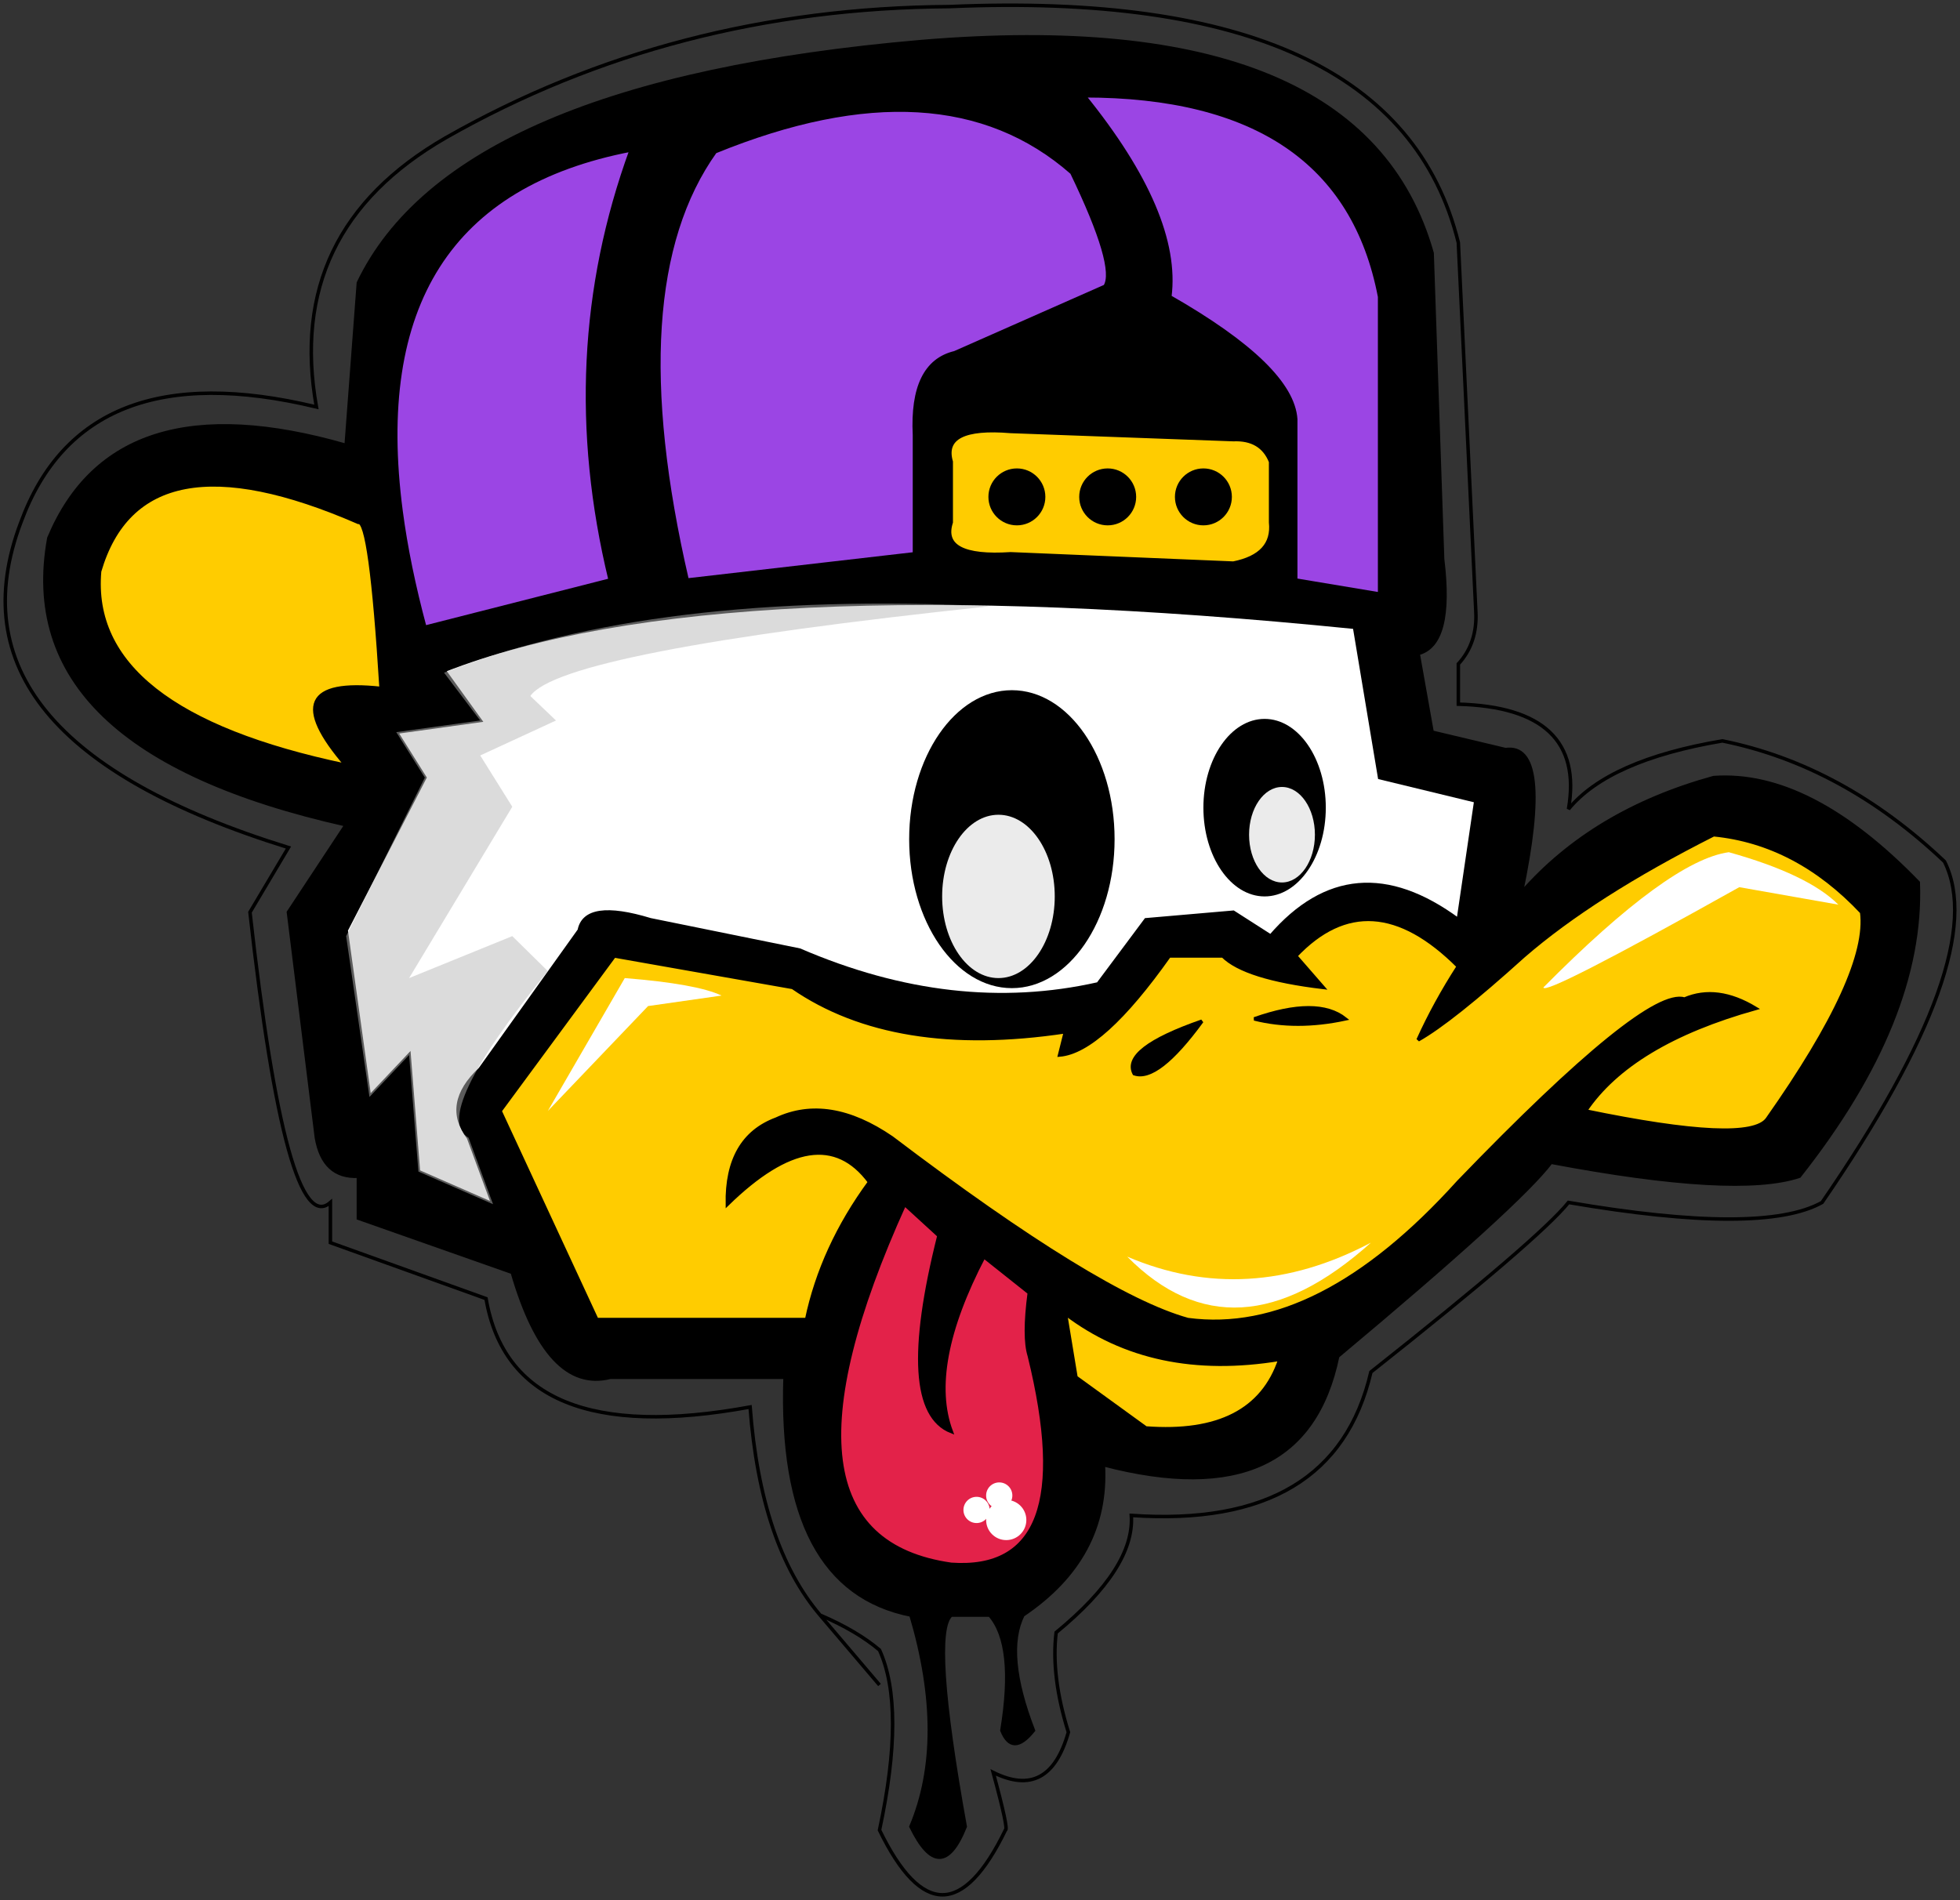 <svg xmlns="http://www.w3.org/2000/svg" xmlns:xlink="http://www.w3.org/1999/xlink" style="isolation:isolate" viewBox="654.794 279.307 560.411 543.385" width="560.411pt" height="543.385pt">
    <rect x="654.794" y="279.307" width="560.411" height="543.385" fill="#333333" stroke="none"/>
    <defs>
        <clipPath id="_clipPath_CjuXVsoKzCHgcB3byk9Sj1LTI164KVyy">
            <rect x="654.794" y="279.307" width="560.411" height="543.385"/>
        </clipPath>
    </defs>
    <g clip-path="url(#_clipPath_CjuXVsoKzCHgcB3byk9Sj1LTI164KVyy)">
        <path d=" M 745.266 395.693 Q 678.766 379.693 660.766 428.693 Q 637.266 490.693 737.266 521.693 L 726.266 540.193 Q 736.766 634.193 749.266 623.193 L 749.266 634.693 L 793.766 650.693 Q 801.266 694.193 869.266 681.693 Q 872.266 721.193 889.266 741.193 Q 906.266 761.193 906.266 761.193 L 906.266 761.193 L 889.266 741.193 Q 899.766 745.693 906.266 751.193 Q 913.766 767.693 906.266 802.693 Q 924.266 839.693 942.266 802.693 Q 943.266 802.693 938.766 786.193 Q 954.766 794.193 960.266 774.693 Q 955.266 758.693 956.766 746.193 Q 979.266 727.693 978.266 712.693 Q 1036.266 716.693 1046.766 671.693 Q 1094.766 633.693 1103.266 623.193 Q 1158.766 632.693 1175.766 623.193 Q 1224.266 552.693 1210.766 525.693 Q 1181.766 498.193 1147.266 491.193 Q 1114.766 496.693 1103.266 510.693 Q 1108.266 481.693 1071.766 480.693 L 1071.766 469.193 Q 1077.266 463.193 1076.766 454.193 L 1071.766 348.693 Q 1053.766 275.693 926.266 281.193 Q 847.266 281.693 782.266 318.693 Q 736.266 345.193 745.266 395.693 Z " fill="rgba(255,255,255, 0)" vector-effect="non-scaling-stroke" stroke-width="1" stroke="rgb(0,0,0)" stroke-linejoin="miter" stroke-linecap="square" stroke-miterlimit="3"/>
        <path d=" M 753.766 406.693 Q 687.766 387.693 668.766 433.193 Q 657.766 493.693 753.766 515.193 L 737.266 540.193 L 745.266 604.693 Q 747.266 616.193 757.266 615.693 L 757.266 627.693 L 801.266 643.193 Q 811.266 677.693 829.266 673.193 L 879.266 673.193 Q 877.266 733.693 915.266 741.193 Q 925.766 776.693 915.266 801.693 Q 923.766 819.193 930.766 801.693 Q 920.766 746.193 926.766 741.193 L 937.766 741.193 Q 945.266 749.693 941.266 774.193 Q 944.266 781.693 950.266 774.193 Q 941.766 752.193 947.266 741.193 Q 971.766 724.693 970.266 698.193 Q 1027.766 713.193 1037.266 667.193 Q 1089.266 623.693 1098.266 611.693 Q 1151.266 621.693 1169.266 615.693 Q 1204.766 570.693 1203.266 531.693 Q 1172.266 499.693 1144.766 501.693 Q 1110.266 511.193 1089.766 534.693 Q 1098.766 491.693 1085.266 493.693 L 1064.266 488.693 L 1060.266 466.193 L 1060.266 466.193 Q 1070.266 463.693 1067.266 439.193 L 1064.266 351.693 L 1064.266 351.693 Q 1044.266 280.693 918.266 291.193 Q 784.766 302.693 757.266 360.193 L 753.766 406.693 Z " fill="rgb(0,0,0)" vector-effect="non-scaling-stroke" stroke-width="1" stroke="rgb(0,0,0)" stroke-linejoin="miter" stroke-linecap="square" stroke-miterlimit="3"/>
        <path d=" M 757.266 428.693 Q 695.266 401.693 683.266 442.693 Q 679.766 482.693 753.766 498.193 Q 731.766 472.693 763.766 476.193 Q 760.766 427.693 757.266 428.693 Z " fill="rgb(255,204,0)" vector-effect="non-scaling-stroke" stroke-width="1" stroke="rgb(0,0,0)" stroke-linejoin="miter" stroke-linecap="square" stroke-miterlimit="3"/>
        <path d=" M 926.766 411.359 L 926.766 428.693 Q 923.433 439.026 943.766 437.693 L 1007.433 440.359 Q 1019.099 438.026 1018.099 428.693 L 1018.099 411.359 Q 1015.433 404.693 1007.433 405.026 L 943.766 402.693 Q 923.766 401.026 926.766 411.359 Z " fill="rgb(255,204,0)" vector-effect="non-scaling-stroke" stroke-width="1" stroke="rgb(0,0,0)" stroke-linejoin="miter" stroke-linecap="square" stroke-miterlimit="3"/>
        <path d=" M 776.266 458.693 Q 771.505 440.988 769.467 425.531 C 761.692 366.57 783.625 332.124 835.266 322.193 Q 813.766 381.193 829.266 445.193 L 776.266 458.693 Z " fill="rgb(155,69,228)" vector-effect="non-scaling-stroke" stroke-width="1" stroke="rgb(0,0,0)" stroke-linejoin="miter" stroke-linecap="square" stroke-miterlimit="3"/>
        <path d=" M 851.266 445.193 Q 831.766 361.193 859.266 322.693 Q 924.266 296.193 961.266 328.693 Q 974.266 355.693 970.766 361.193 L 927.766 380.193 Q 915.266 383.193 916.266 403.693 L 916.266 437.693 L 851.266 445.193 Z " fill="rgb(155,69,228)" vector-effect="non-scaling-stroke" stroke-width="1" stroke="rgb(0,0,0)" stroke-linejoin="miter" stroke-linecap="square" stroke-miterlimit="3"/>
        <path d=" M 964.766 306.693 Q 992.266 340.693 989.266 364.193 Q 1024.266 384.193 1025.266 399.193 L 1025.266 445.193 L 1049.266 449.193 L 1049.266 449.193 L 1049.266 364.193 Q 1038.266 306.693 964.766 306.693 Z " fill="rgb(155,69,228)" vector-effect="non-scaling-stroke" stroke-width="1" stroke="rgb(0,0,0)" stroke-linejoin="miter" stroke-linecap="square" stroke-miterlimit="3"/>
        <circle vector-effect="non-scaling-stroke" cx="945.545" cy="421.41" r="8.141" fill="rgb(0,0,0)"/>
        <path d=" M 955.766 452.693 L 977.099 471.693 L 999.433 455.359 L 955.766 452.693 Z " fill="rgb(0,0,0)"/>
        <circle vector-effect="non-scaling-stroke" cx="971.508" cy="421.41" r="8.141" fill="rgb(0,0,0)"/>
        <circle vector-effect="non-scaling-stroke" cx="998.875" cy="421.41" r="8.141" fill="rgb(0,0,0)"/>
        <path d=" M 1042.099 458.693 Q 860.099 440.359 781.766 471.026 L 792.099 485.359 L 768.099 488.693 L 776.266 501.693 L 753.766 545.359 L 760.433 593.026 L 771.766 581.026 L 774.433 614.359 L 795.766 623.693 L 795.766 623.693 L 788.766 604.693 Q 781.433 595.026 792.099 585.026 L 820.433 545.359 Q 822.099 536.693 840.766 542.359 L 883.433 551.026 Q 927.433 570.026 968.766 560.693 L 982.433 542.359 L 1007.433 540.193 L 1018.099 547.026 Q 1041.433 520.026 1071.766 542.359 L 1076.766 508.359 L 1049.266 501.693 L 1042.099 458.693 Z " fill="rgb(255,255,255)" vector-effect="non-scaling-stroke" stroke-width="1" stroke="rgb(0,0,0)" stroke-linejoin="miter" stroke-linecap="square" stroke-miterlimit="3"/>
        <path d=" M 937.766 452.693 Q 815.099 465.693 806.433 478.359 L 813.766 485.359 L 792.099 495.359 L 801.266 510.026 L 771.766 559.026 L 801.266 547.026 L 811.433 557.026 Q 777.766 598.359 788.766 604.693 L 795.766 623.693 L 774.433 614.359 L 771.766 581.026 L 760.433 593.026 L 753.766 547.026 L 776.266 501.693 L 768.099 488.693 L 792.099 485.359 L 781.766 471.693 Q 842.099 448.026 937.766 452.693 Z " fill="rgb(185,185,185)" fill-opacity="0.5"/>
        <path d=" M 830.433 552.693 L 797.766 597.026 L 825.433 656.693 L 885.433 656.693 L 885.433 656.693 Q 889.766 636.026 903.433 617.359 Q 889.099 598.026 862.766 623.693 L 862.766 623.693 Q 862.433 604.693 876.766 599.359 Q 891.766 592.359 909.766 604.693 Q 969.099 649.693 994.433 656.693 Q 1031.766 661.693 1071.766 617.359 Q 1125.433 561.693 1136.433 565.026 Q 1145.766 561.026 1156.766 567.693 Q 1121.099 577.693 1108.099 597.026 Q 1154.766 606.693 1160.099 599.359 Q 1189.433 557.693 1187.099 540.193 Q 1168.433 520.359 1144.766 518.026 Q 1110.433 535.359 1090.433 552.693 Q 1069.766 571.359 1060.266 576.693 Q 1065.099 566.026 1071.766 555.693 Q 1046.433 530.359 1025.266 552.693 L 1033.099 561.693 Q 1010.766 559.026 1004.433 552.693 L 989.099 552.693 Q 969.766 580.026 957.766 581.026 L 957.766 581.026 L 959.433 574.359 Q 910.433 581.693 881.433 561.693 L 830.433 552.693 Z " fill="rgb(255,204,0)" vector-effect="non-scaling-stroke" stroke-width="1" stroke="rgb(0,0,0)" stroke-linejoin="miter" stroke-linecap="square" stroke-miterlimit="3"/>
        <path d=" M 977.099 638.693 Q 1011.433 653.359 1046.766 634.693 Q 1007.766 669.693 977.099 638.693 Z " fill="rgb(255,255,255)"/>
        <path d=" M 1096.099 561.693 Q 1132.099 525.359 1149.099 523.026 Q 1171.766 529.359 1180.433 538.026 L 1152.099 533.026 L 1152.099 533.026 Q 1096.099 564.359 1096.099 561.693 Z " fill="rgb(255,255,255)"/>
        <path d=" M 1013.433 570.693 Q 1031.433 564.359 1039.433 570.693 Q 1025.433 573.693 1013.433 570.693 Z " fill="rgb(0,0,0)" vector-effect="non-scaling-stroke" stroke-width="1" stroke="rgb(0,0,0)" stroke-linejoin="miter" stroke-linecap="square" stroke-miterlimit="3"/>
        <path d=" M 979.099 586.359 Q 975.433 579.359 998.433 571.359 Q 985.766 588.693 979.099 586.359 Z " fill="rgb(0,0,0)" vector-effect="non-scaling-stroke" stroke-width="1" stroke="rgb(0,0,0)" stroke-linejoin="miter" stroke-linecap="square" stroke-miterlimit="3"/>
        <path d=" M 913.433 623.693 Q 870.433 718.693 926.766 726.693 Q 964.433 729.359 949.099 667.026 Q 947.433 661.693 949.099 649.026 L 936.099 638.693 Q 919.766 670.026 926.766 688.693 Q 910.766 682.359 923.266 632.693 L 913.433 623.693 Z " fill="rgb(227,34,73)" vector-effect="non-scaling-stroke" stroke-width="1" stroke="rgb(0,0,0)" stroke-linejoin="miter" stroke-linecap="square" stroke-miterlimit="3"/>
        <path d=" M 959.433 655.026 L 962.433 673.193 L 982.433 687.693 Q 1013.433 690.026 1020.766 668.026 Q 984.433 674.026 959.433 655.026 Z " fill="rgb(255,204,0)" vector-effect="non-scaling-stroke" stroke-width="1" stroke="rgb(0,0,0)" stroke-linejoin="miter" stroke-linecap="square" stroke-miterlimit="3"/>
        <path d=" M 811.433 597.026 L 833.433 559.026 Q 854.099 560.693 861.099 564.026 L 840.099 567.026 L 840.099 567.026 L 811.433 597.026 Z " fill="rgb(255,255,255)"/>
        <ellipse vector-effect="non-scaling-stroke" cx="944.114" cy="519.297" rx="29.367" ry="42.605" fill="rgb(0,0,0)"/>
        <ellipse vector-effect="non-scaling-stroke" cx="1016.373" cy="510.286" rx="17.498" ry="25.386" fill="rgb(0,0,0)"/>
        <ellipse vector-effect="non-scaling-stroke" cx="940.275" cy="535.671" rx="16.098" ry="23.355" fill="rgb(235,235,235)"/>
        <ellipse vector-effect="non-scaling-stroke" cx="1021.346" cy="518.026" rx="9.413" ry="13.656" fill="rgb(235,235,235)"/>
        <circle vector-effect="non-scaling-stroke" cx="942.5" cy="714.005" r="5.75" fill="rgb(255,255,255)"/>
        <circle vector-effect="non-scaling-stroke" cx="934.016" cy="711.13" r="3.75" fill="rgb(255,255,255)"/>
        <circle vector-effect="non-scaling-stroke" cx="940.5" cy="707.005" r="3.75" fill="rgb(255,255,255)"/>
    </g>
</svg>

